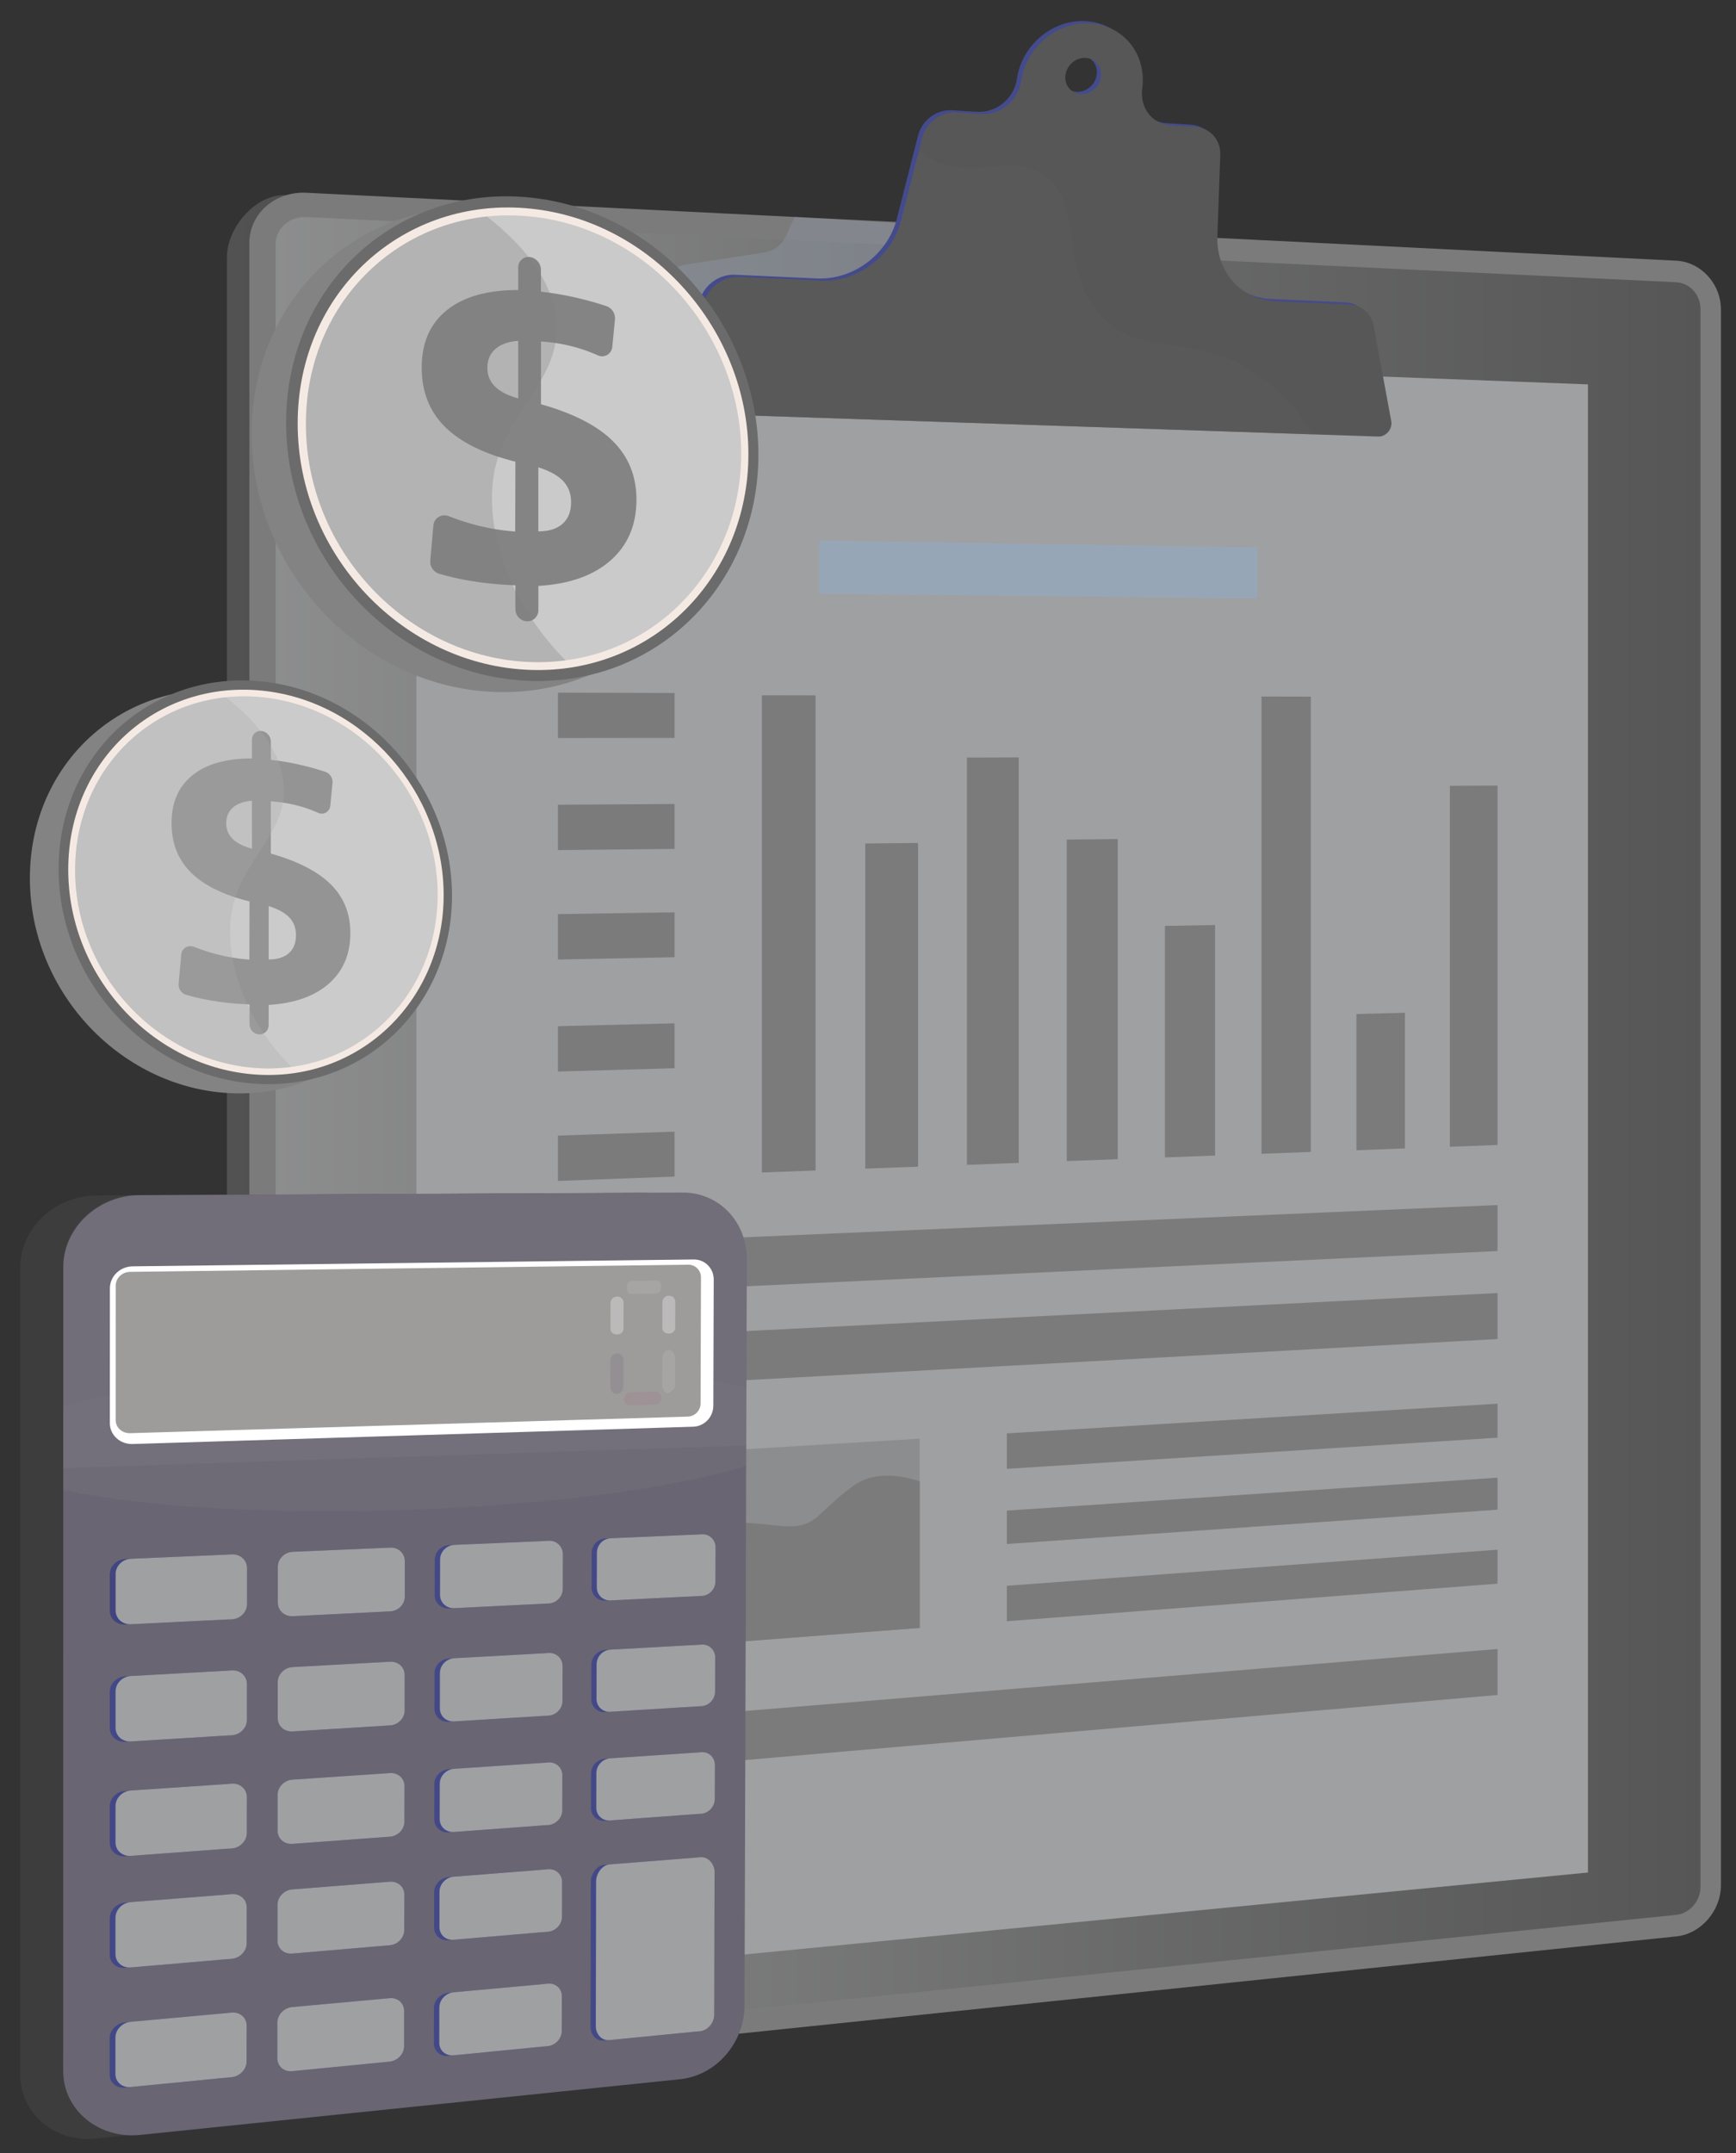 <svg width="75" height="93" viewBox="0 0 75 93" fill="none" xmlns="http://www.w3.org/2000/svg">
<rect x="0" y="0" width="75" height="93" fill="#333333" stroke="none"/>
<path d="M71.447 11.87L12.387 8.426C11.026 8.359 9.802 9.855 9.802 11.111V87.763C9.802 89.505 11.567 89.856 12.928 89.717L71.447 83.692C72.516 83.582 73.378 82.596 73.378 81.489V13.968C73.378 12.862 72.516 11.922 71.447 11.87Z" fill="url(#paint0_linear_139_212)"/>
<path d="M72.418 11.261L13.241 8.326C11.881 8.258 10.773 9.23 10.773 10.496V87.747C10.773 89.013 11.881 89.925 13.241 89.784L72.418 83.645C73.487 83.534 74.35 82.54 74.35 81.425V13.376C74.35 12.261 73.487 11.314 72.418 11.261Z" fill="#7B7B7B"/>
<path style="mix-blend-mode:multiply" opacity="0.3" d="M13.241 88.737C12.507 88.812 11.909 88.318 11.909 87.636V10.548C11.909 9.864 12.507 9.339 13.241 9.376L72.418 12.192C72.996 12.219 73.465 12.732 73.465 13.336V81.513C73.465 82.116 72.996 82.655 72.418 82.714L13.241 88.737Z" fill="url(#paint1_linear_139_212)"/>
<path d="M68.604 80.885L17.989 85.801V14.682L68.604 16.603V80.885Z" fill="#9FA0A2"/>
<g style="mix-blend-mode:multiply" opacity="0.3">
<path d="M48.36 16.952L28.132 17.207L28.584 12.609C28.618 12.011 29.047 11.521 29.611 11.433L33.036 10.903C33.237 10.87 33.427 10.787 33.589 10.662C33.751 10.537 33.879 10.374 33.963 10.186L34.334 9.372L43.295 9.93L48.36 16.952Z" fill="#97A6B7"/>
</g>
<path d="M59.162 13.969C59.065 13.448 58.652 13.083 58.131 13.06L54.9 12.914C53.433 12.849 52.357 11.646 52.412 10.125L52.535 6.6C52.558 5.948 52.096 5.425 51.461 5.387L50.399 5.322C49.589 5.273 49.05 4.553 49.164 3.721C49.362 2.267 48.374 1.013 46.941 0.914C45.498 0.817 44.15 1.927 43.936 3.399C43.905 3.622 43.828 3.836 43.712 4.027C43.378 4.567 42.794 4.864 42.221 4.829L41.126 4.764C40.462 4.724 39.831 5.194 39.663 5.855L38.751 9.433C38.357 10.981 36.871 12.1 35.294 12.028L31.748 11.868C31.166 11.842 30.597 12.183 30.33 12.718L28.194 16.991C28.018 17.341 28.234 17.719 28.614 17.732L59.362 18.761C59.699 18.773 59.984 18.435 59.922 18.098L59.162 13.969ZM46.505 3.966C46.082 3.94 45.788 3.569 45.849 3.137C45.911 2.706 46.305 2.379 46.728 2.407C47.151 2.435 47.443 2.805 47.382 3.235C47.32 3.665 46.929 3.994 46.505 3.966Z" fill="url(#paint2_linear_139_212)"/>
<path d="M59.344 14.064C59.247 13.543 58.835 13.179 58.313 13.155L55.082 13.009C53.615 12.944 52.54 11.742 52.594 10.22L52.719 6.694C52.742 6.043 52.28 5.52 51.645 5.481L50.583 5.416C49.773 5.367 49.234 4.648 49.347 3.816C49.546 2.362 48.558 1.107 47.125 1.009C45.682 0.91 44.334 2.021 44.12 3.494C44.088 3.717 44.011 3.93 43.894 4.122C43.56 4.661 42.976 4.958 42.403 4.924L41.308 4.859C40.644 4.819 40.013 5.288 39.845 5.949L38.934 9.528C38.54 11.076 37.055 12.194 35.477 12.123L31.931 11.963C31.349 11.936 30.78 12.278 30.513 12.812L28.375 17.087C28.2 17.437 28.416 17.815 28.797 17.828L59.546 18.857C59.882 18.868 60.168 18.532 60.106 18.194L59.344 14.064ZM46.688 4.062C46.264 4.035 45.97 3.664 46.032 3.233C46.094 2.802 46.487 2.475 46.91 2.502C47.334 2.53 47.625 2.901 47.564 3.331C47.502 3.761 47.111 4.088 46.688 4.062Z" fill="#575757"/>
<g style="mix-blend-mode:soft-light" opacity="0.5">
<path d="M54.082 16.028C51.339 14.321 49.235 15.531 47.525 13.607C45.695 11.546 46.929 8.833 45.037 7.553C43.825 6.734 42.743 7.456 41.334 7.235C40.816 7.153 40.267 6.947 39.694 6.544L38.934 9.529C38.54 11.076 37.055 12.195 35.477 12.124L31.931 11.963C31.349 11.937 30.78 12.278 30.513 12.813L28.375 17.087C28.2 17.437 28.416 17.815 28.797 17.828L56.741 18.763C56.037 17.636 55.163 16.7 54.082 16.028Z" fill="#5C5C5C"/>
</g>
<path d="M54.324 25.851L35.386 25.641V23.351L54.324 23.645V25.851Z" fill="#97A6B7"/>
<path d="M35.236 50.56L32.916 50.647V30.033L35.236 30.038V50.56Z" fill="#7B7B7B"/>
<path d="M39.663 50.395L37.383 50.48V36.435L39.663 36.413V50.395Z" fill="#7B7B7B"/>
<path d="M44.013 50.232L41.772 50.316V32.723L44.013 32.717V50.232Z" fill="#7B7B7B"/>
<path d="M48.29 50.072L46.087 50.154V36.266L48.29 36.244V50.072Z" fill="#7B7B7B"/>
<path d="M52.495 49.914L50.329 49.995V39.995L52.495 39.957V49.914Z" fill="#7B7B7B"/>
<path d="M56.631 49.759L54.5 49.839V30.087L56.631 30.092V49.759Z" fill="#7B7B7B"/>
<path d="M60.697 49.607L58.602 49.686V43.801L60.697 43.748V49.607Z" fill="#7B7B7B"/>
<path d="M64.698 49.458L62.637 49.535V33.944L64.698 33.934V49.458Z" fill="#7B7B7B"/>
<path d="M64.698 57.841L24.208 60.056V57.903L64.698 55.854V57.841Z" fill="#7B7B7B"/>
<path d="M64.698 54.04L24.208 55.938V53.785L64.698 52.053V54.04Z" fill="#7B7B7B"/>
<path d="M64.698 73.216L24.208 76.717V74.564L64.698 71.23V73.216Z" fill="#7B7B7B"/>
<path opacity="0.5" d="M39.735 62.144V70.318L23.705 71.545V63.113L39.735 62.144Z" fill="#7B7B7B"/>
<path d="M23.705 68.036V71.546L39.735 70.319V63.985C38.819 63.692 37.717 63.567 36.876 64.175C35.113 65.449 35.338 66.106 33.5 65.893C32.06 65.727 30.459 65.591 29.223 66.644C28.458 67.296 28.064 67.969 26.962 67.947C25.922 67.928 24.711 67.275 23.705 68.036Z" fill="#7B7B7B"/>
<path d="M64.698 62.102L43.497 63.448V61.916L64.698 60.634V62.102Z" fill="#7B7B7B"/>
<path d="M64.698 65.212L43.497 66.694V65.252L64.698 63.83V65.212Z" fill="#7B7B7B"/>
<path d="M64.698 68.408L43.497 70.03V68.498L64.698 66.94V68.408Z" fill="#7B7B7B"/>
<path d="M29.141 31.875L24.105 31.88V29.92L29.141 29.934V31.875Z" fill="#7B7B7B"/>
<path d="M29.141 36.669L24.105 36.72V34.761L29.141 34.729V36.669Z" fill="#7B7B7B"/>
<path d="M29.141 41.349L24.105 41.446V39.486L29.141 39.408V41.349Z" fill="#7B7B7B"/>
<path d="M29.141 46.143L24.105 46.286V44.327L29.141 44.203V46.143Z" fill="#7B7B7B"/>
<path d="M29.141 50.823L24.105 51.011V49.053L29.141 48.883V50.823Z" fill="#7B7B7B"/>
<path d="M30.599 54.403L30.504 86.761C30.499 88.347 29.226 89.79 27.631 89.955L4.161 92.376C2.353 92.563 0.874 91.303 0.874 89.597V54.768C0.874 53.152 2.186 51.818 3.852 51.657C3.958 51.646 4.066 51.642 4.175 51.642L27.733 51.529C28.109 51.525 28.482 51.596 28.831 51.739C29.18 51.882 29.497 52.093 29.764 52.36C30.03 52.628 30.241 52.946 30.385 53.297C30.528 53.648 30.601 54.024 30.599 54.403Z" fill="url(#paint3_linear_139_212)"/>
<path d="M32.263 54.379L32.166 86.637C32.161 88.219 30.962 89.65 29.377 89.814L6.067 92.219C4.272 92.404 2.729 91.156 2.729 89.454L2.734 54.741C2.734 53.13 4.074 51.801 5.728 51.64C5.834 51.63 5.978 51.626 6.086 51.625L29.483 51.513C31.072 51.505 32.267 52.787 32.263 54.379Z" fill="url(#paint4_linear_139_212)"/>
<g style="mix-blend-mode:multiply" opacity="0.3">
<path style="mix-blend-mode:multiply" opacity="0.3" d="M32.263 54.334L32.238 62.441L2.731 63.418V54.692C2.731 53.119 4.01 51.839 5.607 51.629C5.75 51.609 5.933 51.626 6.082 51.625L29.479 51.512C31.072 51.505 32.268 52.741 32.263 54.334Z" fill="url(#paint5_linear_139_212)"/>
<path style="mix-blend-mode:multiply" opacity="0.3" d="M32.246 59.949L32.235 63.318C29.373 64.23 24.104 64.968 18.059 65.203C15.389 65.307 12.808 65.303 10.475 65.206C7.368 65.076 4.745 64.781 2.731 64.362V60.736C3.489 60.548 4.185 60.374 5.013 60.209C6.809 59.851 8.972 59.55 11.336 59.33C13.447 59.131 15.739 58.997 18.103 58.942C21.145 58.871 23.97 58.942 26.397 59.12C26.586 59.134 26.774 59.149 26.958 59.164C27.54 59.211 28.096 59.266 28.626 59.326C28.814 59.348 28.998 59.37 29.179 59.392C29.595 59.444 29.952 59.502 30.33 59.562C31.056 59.678 31.699 59.807 32.246 59.949Z" fill="url(#paint6_linear_139_212)"/>
</g>
<path d="M30.818 60.728C30.815 60.963 30.723 61.187 30.56 61.354C30.398 61.522 30.178 61.62 29.946 61.628L5.73 62.375C5.187 62.391 4.746 61.988 4.746 61.474L4.748 55.644C4.748 55.129 5.19 54.706 5.734 54.7L29.969 54.403C30.082 54.401 30.195 54.422 30.3 54.464C30.405 54.507 30.501 54.57 30.582 54.651C30.663 54.731 30.726 54.827 30.77 54.933C30.813 55.038 30.835 55.152 30.835 55.266L30.818 60.728Z" fill="white"/>
<path d="M30.267 60.622C30.266 60.77 30.208 60.912 30.105 61.018C30.002 61.124 29.863 61.186 29.716 61.191L5.618 61.907C5.276 61.917 4.997 61.663 4.997 61.338L4.999 55.535C4.999 55.21 5.278 54.943 5.621 54.939L29.735 54.63C29.806 54.628 29.878 54.641 29.945 54.668C30.011 54.695 30.072 54.735 30.123 54.786C30.174 54.837 30.215 54.897 30.243 54.964C30.27 55.031 30.284 55.103 30.284 55.175L30.267 60.622Z" fill="url(#paint7_linear_139_212)"/>
<path opacity="0.3" d="M26.937 57.39C26.937 57.541 26.813 57.64 26.661 57.643H26.648C26.497 57.645 26.374 57.552 26.374 57.401L26.377 56.276C26.378 56.204 26.408 56.135 26.46 56.085C26.512 56.035 26.581 56.007 26.653 56.008H26.666C26.701 56.006 26.736 56.011 26.769 56.023C26.802 56.035 26.833 56.054 26.858 56.079C26.884 56.103 26.905 56.133 26.919 56.165C26.933 56.198 26.94 56.233 26.94 56.269L26.937 57.39Z" fill="url(#paint8_linear_139_212)"/>
<path opacity="0.3" d="M29.17 57.35C29.17 57.5 29.047 57.604 28.897 57.606H28.885C28.735 57.608 28.613 57.511 28.614 57.361L28.617 56.24C28.618 56.167 28.647 56.099 28.698 56.048C28.749 55.997 28.818 55.969 28.889 55.969H28.902C28.937 55.968 28.972 55.973 29.005 55.985C29.038 55.998 29.067 56.017 29.093 56.041C29.118 56.065 29.138 56.095 29.152 56.127C29.166 56.16 29.173 56.195 29.173 56.23L29.17 57.35Z" fill="url(#paint9_linear_139_212)"/>
<g opacity="0.3">
<path opacity="0.3" d="M26.93 59.905C26.93 60.057 26.807 60.209 26.655 60.211H26.642C26.491 60.214 26.368 60.071 26.368 59.918L26.371 58.761C26.371 58.61 26.495 58.46 26.646 58.458H26.66C26.811 58.456 26.933 58.597 26.933 58.749L26.93 59.905Z" fill="url(#paint10_linear_139_212)"/>
<path opacity="0.3" d="M29.163 59.86C29.163 60.01 29.041 60.058 28.891 60.178H28.878C28.728 60.18 28.607 60.025 28.607 59.874L28.61 58.666C28.61 58.516 28.733 58.308 28.883 58.308H28.895C29.045 58.305 29.167 58.503 29.166 58.654L29.163 59.86Z" fill="url(#paint11_linear_139_212)"/>
</g>
<g opacity="0.3">
<path opacity="0.3" d="M28.569 55.596C28.569 55.746 28.472 55.871 28.321 55.874L27.272 55.892C27.121 55.894 27.081 55.773 27.081 55.622V55.61C27.081 55.459 27.134 55.334 27.286 55.332L28.357 55.315C28.508 55.313 28.569 55.433 28.569 55.583V55.596Z" fill="url(#paint12_linear_139_212)"/>
<path opacity="0.3" d="M28.569 60.392C28.569 60.542 28.465 60.669 28.314 60.673L27.212 60.706C27.061 60.71 26.966 60.59 26.966 60.439V60.427C26.966 60.276 27.071 60.151 27.223 60.147L28.325 60.114C28.476 60.11 28.569 60.228 28.569 60.379V60.392Z" fill="url(#paint13_linear_139_212)"/>
</g>
<g style="mix-blend-mode:multiply">
<path style="mix-blend-mode:multiply" d="M10.426 69.304C10.426 69.646 10.135 69.937 9.777 69.956L5.407 70.173C5.041 70.191 4.744 69.926 4.744 69.579V67.999C4.744 67.652 5.041 67.359 5.408 67.343L9.779 67.156C10.137 67.141 10.425 67.405 10.425 67.747L10.426 69.304Z" fill="url(#paint14_linear_139_212)"/>
<path style="mix-blend-mode:multiply" d="M17.489 68.964C17.489 69.3 17.208 69.586 16.862 69.603L12.643 69.813C12.289 69.83 12.002 69.569 12.003 69.228V67.675C12.003 67.335 12.291 67.047 12.645 67.031L16.865 66.851C17.21 66.836 17.49 67.096 17.489 67.432L17.489 68.964Z" fill="url(#paint15_linear_139_212)"/>
<path style="mix-blend-mode:multiply" d="M24.084 68.647C24.084 68.976 23.812 69.257 23.478 69.274L19.397 69.477C19.055 69.494 18.778 69.237 18.779 68.902L18.782 67.375C18.782 67.04 19.06 66.756 19.402 66.742L23.484 66.567C23.561 66.562 23.639 66.573 23.712 66.6C23.785 66.626 23.852 66.668 23.909 66.721C23.965 66.775 24.01 66.84 24.041 66.912C24.072 66.984 24.088 67.061 24.088 67.139L24.084 68.647Z" fill="url(#paint16_linear_139_212)"/>
<path style="mix-blend-mode:multiply" d="M30.686 68.329C30.683 68.487 30.622 68.639 30.513 68.753C30.404 68.868 30.256 68.936 30.099 68.945L26.155 69.141C26.078 69.146 26.001 69.135 25.929 69.109C25.856 69.083 25.79 69.042 25.734 68.989C25.678 68.936 25.633 68.872 25.603 68.8C25.573 68.729 25.557 68.652 25.558 68.575L25.561 67.073C25.564 66.912 25.628 66.758 25.739 66.643C25.851 66.528 26.002 66.459 26.161 66.452L30.107 66.283C30.182 66.279 30.258 66.291 30.328 66.317C30.399 66.344 30.464 66.385 30.518 66.438C30.573 66.49 30.616 66.554 30.645 66.624C30.674 66.694 30.689 66.77 30.688 66.846L30.686 68.329Z" fill="url(#paint17_linear_139_212)"/>
<path style="mix-blend-mode:multiply" d="M10.421 74.309C10.421 74.65 10.13 74.945 9.775 74.967L5.407 75.238C5.041 75.26 4.744 74.998 4.744 74.651V73.072C4.744 72.726 5.041 72.429 5.407 72.409L9.776 72.168C10.134 72.148 10.423 72.409 10.423 72.75L10.421 74.309Z" fill="url(#paint18_linear_139_212)"/>
<path style="mix-blend-mode:multiply" d="M17.48 73.884C17.48 74.219 17.2 74.508 16.855 74.53L12.637 74.79C12.284 74.812 11.997 74.554 11.998 74.215V72.663C11.998 72.323 12.285 72.032 12.639 72.011L16.857 71.779C17.203 71.76 17.482 72.016 17.482 72.352L17.48 73.884Z" fill="url(#paint19_linear_139_212)"/>
<path style="mix-blend-mode:multiply" d="M24.073 73.486C24.073 73.815 23.801 74.099 23.467 74.12L19.388 74.373C19.046 74.394 18.769 74.14 18.77 73.806L18.772 72.28C18.772 71.946 19.051 71.659 19.393 71.641L23.473 71.416C23.807 71.397 24.077 71.65 24.076 71.98L24.073 73.486Z" fill="url(#paint20_linear_139_212)"/>
<path style="mix-blend-mode:multiply" d="M30.672 73.087C30.669 73.246 30.608 73.398 30.499 73.513C30.39 73.629 30.243 73.699 30.086 73.71L26.144 73.955C26.067 73.961 25.99 73.952 25.918 73.927C25.845 73.902 25.779 73.862 25.723 73.809C25.666 73.756 25.622 73.693 25.591 73.622C25.561 73.55 25.546 73.474 25.547 73.397L25.55 71.897C25.554 71.735 25.617 71.581 25.728 71.464C25.84 71.348 25.99 71.278 26.15 71.269L30.092 71.051C30.167 71.046 30.242 71.057 30.313 71.082C30.384 71.108 30.448 71.148 30.503 71.2C30.558 71.252 30.601 71.315 30.631 71.385C30.66 71.454 30.675 71.529 30.674 71.605L30.672 73.087Z" fill="url(#paint21_linear_139_212)"/>
<path style="mix-blend-mode:multiply" d="M10.416 79.195C10.416 79.536 10.125 79.833 9.769 79.86L5.403 80.182C5.038 80.209 4.741 79.951 4.741 79.606V78.028C4.741 77.682 5.038 77.382 5.404 77.358L9.771 77.064C10.129 77.04 10.417 77.297 10.417 77.638L10.416 79.195Z" fill="url(#paint22_linear_139_212)"/>
<path style="mix-blend-mode:multiply" d="M17.473 78.685C17.473 79.019 17.193 79.312 16.847 79.336L12.632 79.647C12.279 79.673 11.992 79.419 11.992 79.08L11.994 77.53C11.994 77.19 12.282 76.896 12.635 76.872L16.851 76.589C17.197 76.566 17.476 76.819 17.475 77.154L17.473 78.685Z" fill="url(#paint23_linear_139_212)"/>
<path style="mix-blend-mode:multiply" d="M24.062 78.208C24.062 78.537 23.791 78.824 23.456 78.849L19.38 79.15C19.038 79.175 18.761 78.925 18.762 78.592L18.764 77.067C18.764 76.733 19.043 76.444 19.384 76.421L23.462 76.147C23.796 76.125 24.066 76.375 24.066 76.703L24.062 78.208Z" fill="url(#paint24_linear_139_212)"/>
<path style="mix-blend-mode:multiply" d="M30.659 77.729C30.656 77.888 30.594 78.041 30.486 78.157C30.377 78.274 30.23 78.346 30.073 78.359L26.13 78.65C25.8 78.675 25.533 78.428 25.534 78.1L25.538 76.602C25.538 76.274 25.807 75.99 26.137 75.968L30.079 75.703C30.154 75.697 30.229 75.706 30.3 75.731C30.371 75.756 30.436 75.795 30.491 75.847C30.545 75.898 30.589 75.961 30.618 76.031C30.648 76.1 30.662 76.175 30.661 76.251L30.659 77.729Z" fill="url(#paint25_linear_139_212)"/>
<path style="mix-blend-mode:multiply" d="M10.412 83.959C10.412 84.3 10.121 84.601 9.766 84.631L5.404 85.004C5.038 85.037 4.741 84.781 4.741 84.436V82.86C4.741 82.515 5.038 82.212 5.404 82.183L9.769 81.839C10.127 81.811 10.416 82.064 10.416 82.405L10.412 83.959Z" fill="url(#paint26_linear_139_212)"/>
<path style="mix-blend-mode:multiply" d="M17.465 83.367C17.465 83.701 17.185 83.997 16.84 84.026L12.626 84.386C12.274 84.417 11.987 84.166 11.988 83.827L11.989 82.278C11.989 81.939 12.277 81.642 12.63 81.614L16.846 81.282C17.191 81.255 17.47 81.504 17.47 81.839L17.465 83.367Z" fill="url(#paint27_linear_139_212)"/>
<path style="mix-blend-mode:multiply" d="M24.052 82.813C24.052 83.142 23.78 83.432 23.446 83.461L19.371 83.809C19.029 83.838 18.753 83.592 18.753 83.258L18.756 81.735C18.756 81.402 19.034 81.109 19.376 81.082L23.452 80.762C23.786 80.735 24.056 80.981 24.055 81.31L24.052 82.813Z" fill="url(#paint28_linear_139_212)"/>
<path style="mix-blend-mode:multiply" d="M10.408 89.067C10.408 89.407 10.117 89.711 9.762 89.746L5.399 90.174C5.033 90.21 4.737 89.96 4.737 89.615V88.04C4.737 87.695 5.034 87.389 5.4 87.356L9.762 86.958C10.12 86.926 10.409 87.175 10.409 87.515L10.408 89.067Z" fill="url(#paint29_linear_139_212)"/>
<path style="mix-blend-mode:multiply" d="M17.458 88.386C17.458 88.721 17.177 89.019 16.832 89.053L12.621 89.466C12.268 89.501 11.982 89.254 11.982 88.915V87.368C11.982 87.029 12.269 86.728 12.623 86.696L16.835 86.312C17.18 86.279 17.459 86.526 17.458 86.86L17.458 88.386Z" fill="url(#paint30_linear_139_212)"/>
<path style="mix-blend-mode:multiply" d="M24.041 87.751C24.041 88.08 23.769 88.373 23.436 88.405L19.362 88.805C19.021 88.838 18.744 88.596 18.745 88.262L18.747 86.741C18.747 86.407 19.026 86.112 19.367 86.081L23.442 85.709C23.775 85.678 24.045 85.92 24.044 86.249L24.041 87.751Z" fill="url(#paint31_linear_139_212)"/>
<path style="mix-blend-mode:multiply" d="M30.047 80.243L26.105 80.552C25.775 80.579 25.527 80.954 25.526 81.282L25.524 82.126V82.83L25.516 86.01L25.514 86.945V87.556C25.514 87.884 25.76 88.178 26.09 88.145L30.026 87.76C30.349 87.728 30.631 87.387 30.632 87.064V86.46L30.635 85.537L30.644 82.399L30.645 81.704L30.648 80.871C30.65 80.546 30.37 80.217 30.047 80.243Z" fill="url(#paint32_linear_139_212)"/>
</g>
<path d="M10.669 69.294C10.669 69.635 10.378 69.926 10.023 69.944L5.658 70.161C5.292 70.179 4.995 69.913 4.995 69.567V67.987C4.995 67.641 5.292 67.348 5.658 67.332L10.024 67.144C10.382 67.129 10.67 67.394 10.67 67.735L10.669 69.294Z" fill="url(#paint33_linear_139_212)"/>
<path d="M17.489 68.964C17.489 69.3 17.208 69.586 16.862 69.603L12.643 69.813C12.29 69.83 12.002 69.569 12.003 69.228V67.675C12.003 67.335 12.291 67.047 12.645 67.031L16.865 66.851C17.21 66.836 17.49 67.096 17.489 67.432L17.489 68.964Z" fill="url(#paint34_linear_139_212)"/>
<path d="M24.31 68.635C24.31 68.965 24.038 69.246 23.705 69.263L19.629 69.465C19.287 69.482 19.011 69.225 19.011 68.891L19.014 67.364C19.014 67.03 19.292 66.746 19.634 66.732L23.71 66.558C23.788 66.553 23.866 66.564 23.939 66.59C24.012 66.617 24.078 66.658 24.135 66.712C24.192 66.765 24.236 66.83 24.267 66.902C24.298 66.974 24.314 67.051 24.314 67.129L24.31 68.635Z" fill="url(#paint35_linear_139_212)"/>
<path d="M30.906 68.317C30.904 68.475 30.843 68.628 30.734 68.742C30.625 68.857 30.478 68.926 30.32 68.936L26.381 69.131C26.304 69.136 26.227 69.126 26.155 69.099C26.082 69.073 26.016 69.032 25.96 68.98C25.904 68.927 25.86 68.862 25.829 68.791C25.799 68.72 25.784 68.643 25.784 68.566L25.788 67.065C25.791 66.904 25.854 66.751 25.965 66.635C26.077 66.52 26.228 66.452 26.387 66.445L30.329 66.275C30.405 66.272 30.48 66.283 30.551 66.31C30.622 66.336 30.687 66.377 30.741 66.43C30.796 66.483 30.839 66.546 30.868 66.616C30.897 66.686 30.912 66.762 30.911 66.838L30.906 68.317Z" fill="url(#paint36_linear_139_212)"/>
<path d="M10.664 74.296C10.664 74.637 10.374 74.931 10.018 74.953L5.656 75.223C5.29 75.246 4.993 74.984 4.993 74.637V73.059C4.993 72.713 5.291 72.416 5.657 72.396L10.019 72.156C10.376 72.136 10.665 72.397 10.665 72.738L10.664 74.296Z" fill="url(#paint37_linear_139_212)"/>
<path d="M17.481 73.884C17.481 74.219 17.2 74.508 16.855 74.53L12.637 74.79C12.284 74.812 11.997 74.554 11.998 74.215V72.663C11.998 72.323 12.285 72.032 12.639 72.011L16.857 71.779C17.203 71.76 17.482 72.016 17.482 72.352L17.481 73.884Z" fill="url(#paint38_linear_139_212)"/>
<path d="M24.3 73.472C24.3 73.802 24.029 74.085 23.695 74.106L19.621 74.358C19.279 74.38 19.003 74.126 19.003 73.792L19.006 72.267C19.006 71.933 19.284 71.648 19.626 71.628L23.701 71.403C24.035 71.385 24.304 71.637 24.304 71.967L24.3 73.472Z" fill="url(#paint39_linear_139_212)"/>
<path d="M30.892 73.074C30.889 73.233 30.828 73.385 30.719 73.5C30.611 73.615 30.463 73.685 30.306 73.697L26.368 73.941C26.292 73.947 26.215 73.938 26.142 73.913C26.07 73.887 26.003 73.847 25.947 73.795C25.891 73.742 25.847 73.679 25.816 73.608C25.786 73.537 25.771 73.46 25.772 73.383L25.775 71.885C25.779 71.723 25.842 71.569 25.953 71.453C26.064 71.337 26.215 71.267 26.375 71.257L30.314 71.04C30.389 71.035 30.464 71.045 30.535 71.071C30.606 71.096 30.67 71.136 30.725 71.189C30.78 71.24 30.823 71.303 30.852 71.373C30.882 71.443 30.896 71.518 30.896 71.594L30.892 73.074Z" fill="url(#paint40_linear_139_212)"/>
<path d="M10.66 79.178C10.66 79.518 10.369 79.816 10.014 79.842L5.653 80.165C5.288 80.191 4.991 79.933 4.991 79.588V78.011C4.991 77.666 5.288 77.366 5.654 77.342L10.016 77.048C10.371 77.024 10.662 77.281 10.662 77.622L10.66 79.178Z" fill="url(#paint41_linear_139_212)"/>
<path d="M17.473 78.685C17.473 79.019 17.193 79.312 16.847 79.336L12.632 79.647C12.279 79.673 11.992 79.419 11.992 79.08L11.994 77.53C11.994 77.19 12.282 76.896 12.635 76.872L16.852 76.589C17.197 76.566 17.476 76.819 17.475 77.154L17.473 78.685Z" fill="url(#paint42_linear_139_212)"/>
<path d="M24.29 78.192C24.29 78.521 24.018 78.808 23.685 78.832L19.613 79.133C19.272 79.159 18.995 78.908 18.996 78.575L18.999 77.051C18.999 76.717 19.277 76.428 19.618 76.405L23.692 76.132C24.025 76.11 24.295 76.358 24.294 76.688L24.29 78.192Z" fill="url(#paint43_linear_139_212)"/>
<path d="M30.879 77.715C30.875 77.874 30.814 78.026 30.706 78.142C30.598 78.259 30.451 78.33 30.293 78.344L26.356 78.635C26.027 78.659 25.76 78.413 25.761 78.085L25.764 76.587C25.768 76.425 25.831 76.27 25.942 76.153C26.053 76.036 26.203 75.964 26.363 75.952L30.301 75.689C30.376 75.682 30.451 75.692 30.522 75.716C30.592 75.741 30.657 75.78 30.712 75.832C30.767 75.883 30.81 75.946 30.84 76.016C30.869 76.085 30.884 76.16 30.883 76.236L30.879 77.715Z" fill="url(#paint44_linear_139_212)"/>
<path d="M10.655 83.939C10.655 84.279 10.364 84.58 10.009 84.611L5.65 84.984C5.285 85.016 4.989 84.76 4.989 84.415V82.84C4.989 82.495 5.286 82.192 5.651 82.163L10.011 81.82C10.366 81.792 10.657 82.045 10.657 82.385L10.655 83.939Z" fill="url(#paint45_linear_139_212)"/>
<path d="M17.465 83.367C17.465 83.701 17.185 83.997 16.84 84.026L12.627 84.386C12.274 84.417 11.987 84.166 11.988 83.827L11.989 82.278C11.989 81.939 12.277 81.642 12.63 81.614L16.846 81.282C17.191 81.255 17.47 81.504 17.47 81.839L17.465 83.367Z" fill="url(#paint46_linear_139_212)"/>
<path d="M24.278 82.794C24.278 83.123 24.007 83.413 23.673 83.441L19.602 83.789C19.26 83.819 18.984 83.572 18.985 83.239L18.987 81.716C18.987 81.383 19.265 81.091 19.607 81.065L23.678 80.745C24.012 80.718 24.281 80.964 24.28 81.293L24.278 82.794Z" fill="url(#paint47_linear_139_212)"/>
<path d="M10.651 89.044C10.651 89.384 10.36 89.688 10.005 89.723L5.648 90.15C5.283 90.186 4.987 89.936 4.987 89.591V88.017C4.987 87.672 5.284 87.365 5.649 87.333L10.007 86.936C10.362 86.903 10.653 87.152 10.653 87.492L10.651 89.044Z" fill="url(#paint48_linear_139_212)"/>
<path d="M17.458 88.386C17.458 88.721 17.177 89.019 16.832 89.053L12.621 89.466C12.268 89.501 11.982 89.254 11.982 88.915V87.368C11.982 87.029 12.269 86.728 12.623 86.696L16.835 86.312C17.18 86.279 17.459 86.526 17.458 86.86L17.458 88.386Z" fill="url(#paint49_linear_139_212)"/>
<path d="M24.268 87.728C24.268 88.056 23.997 88.349 23.663 88.382L19.595 88.781C19.254 88.814 18.978 88.572 18.978 88.238L18.981 86.718C18.981 86.385 19.259 86.09 19.6 86.058L23.671 85.687C24.004 85.656 24.274 85.898 24.273 86.227L24.268 87.728Z" fill="url(#paint50_linear_139_212)"/>
<path d="M30.276 80.224L26.34 80.534C26.01 80.56 25.754 80.936 25.753 81.264L25.751 82.107V82.811L25.743 85.989L25.741 86.924V87.534C25.741 87.862 25.994 88.155 26.322 88.123L30.256 87.737C30.579 87.704 30.852 87.365 30.853 87.042L30.855 86.439L30.857 85.516L30.866 82.379L30.869 81.685L30.871 80.853C30.87 80.53 30.598 80.199 30.276 80.224Z" fill="url(#paint51_linear_139_212)"/>
<path d="M18.286 39.088C18.286 43.722 14.69 47.368 10.095 47.226C5.313 47.078 1.291 42.915 1.291 37.933C1.291 32.952 5.313 29.335 10.095 29.837C14.69 30.32 18.286 34.454 18.286 39.088Z" fill="url(#paint52_linear_139_212)"/>
<path d="M19.528 38.688C19.528 43.323 15.932 46.968 11.337 46.826C6.555 46.678 2.533 42.515 2.533 37.533C2.533 32.552 6.555 28.936 11.337 29.438C15.932 29.919 19.528 34.055 19.528 38.688Z" fill="url(#paint53_linear_139_212)"/>
<path d="M19.167 38.664C19.167 43.093 15.727 46.573 11.337 46.43C6.777 46.281 2.948 42.308 2.948 37.562C2.948 32.815 6.777 29.363 11.337 29.834C15.727 30.287 19.167 34.234 19.167 38.664Z" fill="url(#paint54_linear_139_212)"/>
<path d="M18.909 38.647C18.909 42.931 15.58 46.291 11.337 46.148C6.935 45.999 3.244 42.162 3.244 37.582C3.244 33.003 6.935 29.668 11.337 30.117C15.58 30.549 18.909 34.362 18.909 38.647Z" fill="url(#paint55_linear_139_212)"/>
<path d="M11.294 31.574C11.405 31.587 11.508 31.641 11.583 31.725C11.659 31.81 11.701 31.919 11.702 32.032V32.821C12.159 32.872 12.612 32.951 13.059 33.058C13.393 33.136 13.725 33.231 14.054 33.34C14.151 33.373 14.234 33.437 14.291 33.523C14.348 33.608 14.374 33.711 14.366 33.813L14.269 34.802C14.265 34.862 14.246 34.921 14.214 34.972C14.182 35.023 14.139 35.066 14.087 35.096C14.035 35.126 13.977 35.144 13.917 35.146C13.857 35.148 13.798 35.136 13.744 35.11C13.527 35.013 13.304 34.929 13.077 34.859C12.666 34.736 12.244 34.656 11.816 34.622L11.701 34.613V36.872C12.879 37.204 13.744 37.651 14.303 38.213C14.862 38.774 15.136 39.469 15.136 40.306C15.136 41.211 14.829 41.936 14.215 42.482C13.596 43.031 12.727 43.34 11.607 43.407V44.278C11.608 44.332 11.598 44.385 11.578 44.435C11.557 44.485 11.527 44.53 11.489 44.568C11.45 44.605 11.405 44.635 11.355 44.654C11.305 44.673 11.252 44.682 11.198 44.68H11.191C11.08 44.674 10.976 44.625 10.9 44.544C10.824 44.463 10.781 44.355 10.781 44.244V43.385L10.599 43.377C10.092 43.355 9.588 43.3 9.088 43.214C8.736 43.152 8.388 43.072 8.044 42.972C7.944 42.944 7.857 42.882 7.798 42.796C7.738 42.711 7.71 42.607 7.717 42.503L7.83 41.233C7.854 40.958 8.128 40.798 8.388 40.901C8.688 41.021 8.994 41.122 9.306 41.205C9.786 41.333 10.278 41.416 10.773 41.452L10.781 38.94C9.65 38.657 8.806 38.24 8.248 37.687C7.69 37.134 7.411 36.422 7.411 35.553C7.411 34.658 7.714 33.968 8.32 33.482C8.923 33 9.779 32.76 10.884 32.761V31.954C10.883 31.901 10.893 31.848 10.914 31.799C10.934 31.75 10.965 31.707 11.003 31.671C11.042 31.635 11.088 31.607 11.138 31.591C11.188 31.574 11.241 31.569 11.294 31.574ZM10.883 34.589C10.534 34.615 10.262 34.712 10.067 34.88C9.871 35.047 9.774 35.273 9.774 35.558C9.77 35.683 9.793 35.807 9.84 35.923C9.886 36.039 9.956 36.144 10.045 36.232C10.225 36.412 10.505 36.555 10.885 36.663L10.883 34.589ZM11.608 39.139V41.444C11.988 41.444 12.28 41.352 12.483 41.17C12.686 40.987 12.787 40.729 12.787 40.394C12.787 40.09 12.693 39.837 12.504 39.636C12.316 39.434 12.017 39.269 11.608 39.139Z" fill="url(#paint56_linear_139_212)"/>
<path style="mix-blend-mode:multiply" opacity="0.3" d="M9.967 39.695C10.222 37.149 12.545 36.071 12.242 33.729C12.055 32.285 10.969 31.069 9.758 30.119C6.086 30.505 3.244 33.572 3.244 37.582C3.244 42.161 6.935 45.998 11.337 46.148C11.755 46.161 12.173 46.141 12.588 46.086C10.84 44.332 9.747 41.883 9.967 39.695Z" fill="url(#paint57_linear_139_212)"/>
<path d="M31.275 20.123C31.275 25.687 26.958 30.064 21.441 29.893C15.699 29.716 10.87 24.718 10.87 18.736C10.87 12.755 15.699 8.412 21.441 9.016C26.96 9.596 31.275 14.559 31.275 20.123Z" fill="url(#paint58_linear_139_212)"/>
<path d="M32.766 19.643C32.766 25.207 28.449 29.584 22.932 29.413C17.19 29.236 12.361 24.238 12.361 18.257C12.361 12.275 17.19 7.932 22.932 8.536C28.449 9.115 32.766 14.079 32.766 19.643Z" fill="url(#paint59_linear_139_212)"/>
<path d="M32.333 19.614C32.333 24.933 28.203 29.11 22.932 28.938C17.457 28.76 12.86 23.991 12.86 18.292C12.86 12.592 17.457 8.448 22.932 9.013C28.203 9.556 32.333 14.295 32.333 19.614Z" fill="url(#paint60_linear_139_212)"/>
<path d="M32.023 19.593C32.023 24.736 28.026 28.771 22.932 28.598C17.647 28.42 13.215 23.813 13.215 18.315C13.215 12.816 17.647 8.812 22.932 9.351C28.026 9.871 32.023 14.449 32.023 19.593Z" fill="url(#paint61_linear_139_212)"/>
<path d="M22.88 11.101C23.014 11.117 23.137 11.182 23.228 11.283C23.318 11.384 23.369 11.515 23.37 11.651V12.598C23.918 12.66 24.462 12.755 24.999 12.883C25.399 12.977 25.798 13.09 26.194 13.222C26.311 13.261 26.411 13.338 26.479 13.441C26.546 13.544 26.578 13.667 26.569 13.79L26.453 14.977C26.448 15.05 26.425 15.119 26.387 15.181C26.349 15.242 26.297 15.293 26.235 15.33C26.173 15.366 26.103 15.387 26.031 15.39C25.959 15.393 25.888 15.378 25.823 15.347C25.562 15.23 25.294 15.129 25.021 15.046C24.529 14.897 24.023 14.802 23.51 14.761L23.372 14.75V17.462C24.785 17.861 25.827 18.397 26.495 19.072C27.164 19.746 27.498 20.584 27.497 21.585C27.497 22.671 27.128 23.542 26.39 24.198C25.647 24.858 24.607 25.229 23.26 25.309V26.354C23.261 26.419 23.249 26.483 23.224 26.543C23.2 26.603 23.163 26.657 23.117 26.702C23.072 26.747 23.017 26.783 22.957 26.806C22.897 26.829 22.833 26.84 22.769 26.837H22.759C22.626 26.83 22.501 26.771 22.41 26.674C22.318 26.576 22.267 26.447 22.267 26.313V25.282L22.048 25.272C21.44 25.245 20.834 25.18 20.235 25.076C19.812 25.003 19.393 24.906 18.981 24.786C18.861 24.752 18.757 24.678 18.685 24.575C18.613 24.473 18.579 24.348 18.588 24.223L18.724 22.697C18.753 22.367 19.082 22.176 19.393 22.298C19.753 22.442 20.122 22.563 20.496 22.663C21.073 22.817 21.663 22.916 22.258 22.96L22.267 19.943C20.91 19.604 19.896 19.103 19.225 18.439C18.555 17.774 18.219 16.921 18.218 15.879C18.218 14.805 18.582 13.976 19.31 13.393C20.034 12.814 21.062 12.526 22.389 12.527V11.558C22.387 11.495 22.399 11.431 22.423 11.372C22.448 11.313 22.485 11.261 22.531 11.217C22.578 11.174 22.633 11.141 22.693 11.121C22.753 11.101 22.817 11.095 22.88 11.101ZM22.388 14.722C21.968 14.752 21.641 14.868 21.407 15.07C21.172 15.272 21.055 15.543 21.055 15.884C21.055 16.207 21.163 16.477 21.38 16.693C21.598 16.91 21.933 17.083 22.388 17.211V14.722ZM23.257 20.185V22.953C23.714 22.953 24.064 22.843 24.307 22.624C24.551 22.405 24.673 22.094 24.673 21.693C24.673 21.327 24.559 21.023 24.333 20.782C24.107 20.541 23.748 20.342 23.257 20.185Z" fill="#848484"/>
<path style="mix-blend-mode:multiply" opacity="0.3" d="M21.287 20.852C21.594 17.795 24.382 16.5 24.018 13.687C23.794 11.954 22.49 10.493 21.036 9.352C16.625 9.818 13.216 13.5 13.216 18.314C13.216 23.812 17.649 28.419 22.934 28.598C23.435 28.615 23.938 28.59 24.435 28.524C22.335 26.42 21.023 23.479 21.287 20.852Z" fill="url(#paint62_linear_139_212)"/>
<defs>
<linearGradient id="paint0_linear_139_212" x1="9.802" y1="49.084" x2="73.378" y2="49.084" gradientUnits="userSpaceOnUse">
<stop stop-color="#525252"/>
<stop offset="1" stop-color="#26264F"/>
</linearGradient>
<linearGradient id="paint1_linear_139_212" x1="11.909" y1="49.058" x2="73.465" y2="49.058" gradientUnits="userSpaceOnUse">
<stop stop-color="#B5B7B9"/>
<stop offset="0.615" stop-color="#3E3F40"/>
<stop offset="1"/>
</linearGradient>
<linearGradient id="paint2_linear_139_212" x1="47320.6" y1="13325.2" x2="78614.4" y2="13325.2" gradientUnits="userSpaceOnUse">
<stop stop-color="#444B8C"/>
<stop offset="1" stop-color="#26264F"/>
</linearGradient>
<linearGradient id="paint3_linear_139_212" x1="31922.5" y1="193029" x2="33193.7" y2="124237" gradientUnits="userSpaceOnUse">
<stop stop-color="#919191"/>
<stop offset="1" stop-color="#3D3D3D"/>
</linearGradient>
<linearGradient id="paint4_linear_139_212" x1="16.537" y1="138.998" x2="17.277" y2="84.358" gradientUnits="userSpaceOnUse">
<stop stop-color="#696572"/>
</linearGradient>
<linearGradient id="paint5_linear_139_212" x1="20710" y1="26348.4" x2="47699.6" y2="26348.4" gradientUnits="userSpaceOnUse">
<stop stop-color="#BBBBBB"/>
</linearGradient>
<linearGradient id="paint6_linear_139_212" x1="20697.9" y1="15023.5" x2="47656.1" y2="15023.5" gradientUnits="userSpaceOnUse">
<stop offset="1" stop-color="#9F9F9F"/>
</linearGradient>
<linearGradient id="paint7_linear_139_212" x1="29668.1" y1="14492" x2="29538.4" y2="24770.6" gradientUnits="userSpaceOnUse">
<stop stop-color="#9E9B9B"/>
<stop offset="1" stop-color="#9571F6"/>
</linearGradient>
<linearGradient id="paint8_linear_139_212" x1="26.727" y1="55.231" x2="26.329" y2="64.236" gradientUnits="userSpaceOnUse">
<stop stop-color="white"/>
<stop offset="0.377" stop-color="white"/>
<stop offset="0.468" stop-color="white"/>
</linearGradient>
<linearGradient id="paint9_linear_139_212" x1="874.442" y1="3557.3" x2="817.09" y2="4003.89" gradientUnits="userSpaceOnUse">
<stop stop-color="white"/>
</linearGradient>
<linearGradient id="paint10_linear_139_212" x1="841.914" y1="3939.62" x2="772.388" y2="4450.37" gradientUnits="userSpaceOnUse">
<stop stop-color="#311944"/>
<stop offset="1" stop-color="#A03976"/>
</linearGradient>
<linearGradient id="paint11_linear_139_212" x1="873.942" y1="4185.49" x2="788.821" y2="4765.32" gradientUnits="userSpaceOnUse">
<stop stop-color="white"/>
</linearGradient>
<linearGradient id="paint12_linear_139_212" x1="1991.45" y1="8820.35" x2="1846.2" y2="8817.92" gradientUnits="userSpaceOnUse">
<stop stop-color="white"/>
</linearGradient>
<linearGradient id="paint13_linear_139_212" x1="2042.87" y1="9742.17" x2="1882.57" y2="9739.62" gradientUnits="userSpaceOnUse">
<stop stop-color="#311944"/>
<stop offset="1" stop-color="#A03976"/>
</linearGradient>
<linearGradient id="paint14_linear_139_212" x1="32.895" y1="54.459" x2="-13.915" y2="80.295" gradientUnits="userSpaceOnUse">
<stop stop-color="#444B8C"/>
<stop offset="1" stop-color="#3E4177"/>
</linearGradient>
<linearGradient id="paint15_linear_139_212" x1="9149.7" y1="6623.03" x2="4275.79" y2="11642.6" gradientUnits="userSpaceOnUse">
<stop stop-color="#444B8C"/>
<stop offset="1" stop-color="#3E4177"/>
</linearGradient>
<linearGradient id="paint16_linear_139_212" x1="9010.36" y1="6770.41" x2="4362.45" y2="11484.9" gradientUnits="userSpaceOnUse">
<stop stop-color="#444B8C"/>
<stop offset="1" stop-color="#3E4177"/>
</linearGradient>
<linearGradient id="paint17_linear_139_212" x1="8911.16" y1="6891.82" x2="4483.8" y2="11310.7" gradientUnits="userSpaceOnUse">
<stop stop-color="#444B8C"/>
<stop offset="1" stop-color="#3E4177"/>
</linearGradient>
<linearGradient id="paint18_linear_139_212" x1="9703.4" y1="6924.7" x2="4461.38" y2="12315.4" gradientUnits="userSpaceOnUse">
<stop stop-color="#444B8C"/>
<stop offset="1" stop-color="#3E4177"/>
</linearGradient>
<linearGradient id="paint19_linear_139_212" x1="9529.17" y1="7079.65" x2="4546.94" y2="12123.4" gradientUnits="userSpaceOnUse">
<stop stop-color="#444B8C"/>
<stop offset="1" stop-color="#3E4177"/>
</linearGradient>
<linearGradient id="paint20_linear_139_212" x1="9361.03" y1="7216.57" x2="4613.87" y2="11952.2" gradientUnits="userSpaceOnUse">
<stop stop-color="#444B8C"/>
<stop offset="1" stop-color="#3E4177"/>
</linearGradient>
<linearGradient id="paint21_linear_139_212" x1="9233.3" y1="7332.15" x2="4712.07" y2="11768.7" gradientUnits="userSpaceOnUse">
<stop stop-color="#444B8C"/>
<stop offset="1" stop-color="#3E4177"/>
</linearGradient>
<linearGradient id="paint22_linear_139_212" x1="10117.1" y1="7383.06" x2="4763.91" y2="12798.5" gradientUnits="userSpaceOnUse">
<stop stop-color="#444B8C"/>
<stop offset="1" stop-color="#3E4177"/>
</linearGradient>
<linearGradient id="paint23_linear_139_212" x1="9913.81" y1="7530.18" x2="4827.98" y2="12597.3" gradientUnits="userSpaceOnUse">
<stop stop-color="#444B8C"/>
<stop offset="1" stop-color="#3E4177"/>
</linearGradient>
<linearGradient id="paint24_linear_139_212" x1="9714.43" y1="7660.22" x2="4869.98" y2="12415.1" gradientUnits="userSpaceOnUse">
<stop stop-color="#444B8C"/>
<stop offset="1" stop-color="#3E4177"/>
</linearGradient>
<linearGradient id="paint25_linear_139_212" x1="9564.64" y1="7763.57" x2="4955.12" y2="12219.3" gradientUnits="userSpaceOnUse">
<stop stop-color="#444B8C"/>
<stop offset="1" stop-color="#3E4177"/>
</linearGradient>
<linearGradient id="paint26_linear_139_212" x1="10534.2" y1="7838.72" x2="5071.47" y2="13277.3" gradientUnits="userSpaceOnUse">
<stop stop-color="#444B8C"/>
<stop offset="1" stop-color="#3E4177"/>
</linearGradient>
<linearGradient id="paint27_linear_139_212" x1="10301.1" y1="7977.63" x2="5113.44" y2="13066.1" gradientUnits="userSpaceOnUse">
<stop stop-color="#444B8C"/>
<stop offset="1" stop-color="#3E4177"/>
</linearGradient>
<linearGradient id="paint28_linear_139_212" x1="10071" y1="8099.07" x2="5132.07" y2="12871.8" gradientUnits="userSpaceOnUse">
<stop stop-color="#444B8C"/>
<stop offset="1" stop-color="#3E4177"/>
</linearGradient>
<linearGradient id="paint29_linear_139_212" x1="10955.2" y1="8343.63" x2="5377.9" y2="13804.9" gradientUnits="userSpaceOnUse">
<stop stop-color="#444B8C"/>
<stop offset="1" stop-color="#3E4177"/>
</linearGradient>
<linearGradient id="paint30_linear_139_212" x1="10683.9" y1="8477.45" x2="5386.91" y2="13582.9" gradientUnits="userSpaceOnUse">
<stop stop-color="#444B8C"/>
<stop offset="1" stop-color="#3E4177"/>
</linearGradient>
<linearGradient id="paint31_linear_139_212" x1="10431.5" y1="8588.37" x2="5391.36" y2="13379" gradientUnits="userSpaceOnUse">
<stop stop-color="#444B8C"/>
<stop offset="1" stop-color="#3E4177"/>
</linearGradient>
<linearGradient id="paint32_linear_139_212" x1="10061.1" y1="21958.4" x2="2156.63" y2="24813.4" gradientUnits="userSpaceOnUse">
<stop stop-color="#444B8C"/>
<stop offset="1" stop-color="#3E4177"/>
</linearGradient>
<linearGradient id="paint33_linear_139_212" x1="4904.02" y1="7478.94" x2="4865.76" y2="9119.66" gradientUnits="userSpaceOnUse">
<stop stop-color="#9FA0A2"/>
<stop offset="1" stop-color="#26264F"/>
</linearGradient>
<linearGradient id="paint34_linear_139_212" x1="5921.39" y1="7321.52" x2="5883.94" y2="8902.27" gradientUnits="userSpaceOnUse">
<stop stop-color="#9FA0A2"/>
<stop offset="1" stop-color="#26264F"/>
</linearGradient>
<linearGradient id="paint35_linear_139_212" x1="6865.66" y1="7166.64" x2="6829.02" y2="8689.02" gradientUnits="userSpaceOnUse">
<stop stop-color="#9FA0A2"/>
<stop offset="1" stop-color="#26264F"/>
</linearGradient>
<linearGradient id="paint36_linear_139_212" x1="7705.64" y1="7016.76" x2="7669.78" y2="8483.69" gradientUnits="userSpaceOnUse">
<stop stop-color="#9FA0A2"/>
<stop offset="1" stop-color="#26264F"/>
</linearGradient>
<linearGradient id="paint37_linear_139_212" x1="4900.78" y1="8082.59" x2="4860.51" y2="9778.8" gradientUnits="userSpaceOnUse">
<stop stop-color="#9FA0A2"/>
<stop offset="1" stop-color="#26264F"/>
</linearGradient>
<linearGradient id="paint38_linear_139_212" x1="5918.19" y1="7902.89" x2="5878.85" y2="9536.04" gradientUnits="userSpaceOnUse">
<stop stop-color="#9FA0A2"/>
<stop offset="1" stop-color="#26264F"/>
</linearGradient>
<linearGradient id="paint39_linear_139_212" x1="6861.12" y1="7725.13" x2="6822.66" y2="9296.64" gradientUnits="userSpaceOnUse">
<stop stop-color="#9FA0A2"/>
<stop offset="1" stop-color="#26264F"/>
</linearGradient>
<linearGradient id="paint40_linear_139_212" x1="7698.95" y1="7557.33" x2="7661.33" y2="9071.17" gradientUnits="userSpaceOnUse">
<stop stop-color="#9FA0A2"/>
<stop offset="1" stop-color="#26264F"/>
</linearGradient>
<linearGradient id="paint41_linear_139_212" x1="4900.05" y1="8683.19" x2="4857.81" y2="10433.7" gradientUnits="userSpaceOnUse">
<stop stop-color="#9FA0A2"/>
<stop offset="1" stop-color="#26264F"/>
</linearGradient>
<linearGradient id="paint42_linear_139_212" x1="5916.47" y1="8482.34" x2="5875.22" y2="10167" gradientUnits="userSpaceOnUse">
<stop stop-color="#9FA0A2"/>
<stop offset="1" stop-color="#26264F"/>
</linearGradient>
<linearGradient id="paint43_linear_139_212" x1="6856.91" y1="8285.65" x2="6816.61" y2="9906.35" gradientUnits="userSpaceOnUse">
<stop stop-color="#9FA0A2"/>
<stop offset="1" stop-color="#26264F"/>
</linearGradient>
<linearGradient id="paint44_linear_139_212" x1="7694.64" y1="8099.17" x2="7655.21" y2="9659.8" gradientUnits="userSpaceOnUse">
<stop stop-color="#9FA0A2"/>
<stop offset="1" stop-color="#26264F"/>
</linearGradient>
<linearGradient id="paint45_linear_139_212" x1="4897.63" y1="9285.04" x2="4853.38" y2="11089.8" gradientUnits="userSpaceOnUse">
<stop stop-color="#9FA0A2"/>
<stop offset="1" stop-color="#26264F"/>
</linearGradient>
<linearGradient id="paint46_linear_139_212" x1="5914.63" y1="9063.22" x2="5871.45" y2="10799.4" gradientUnits="userSpaceOnUse">
<stop stop-color="#9FA0A2"/>
<stop offset="1" stop-color="#26264F"/>
</linearGradient>
<linearGradient id="paint47_linear_139_212" x1="6852.47" y1="8842.23" x2="6810.32" y2="10511.1" gradientUnits="userSpaceOnUse">
<stop stop-color="#9FA0A2"/>
<stop offset="1" stop-color="#26264F"/>
</linearGradient>
<linearGradient id="paint48_linear_139_212" x1="4895.54" y1="9944.15" x2="4849.07" y2="11807.7" gradientUnits="userSpaceOnUse">
<stop stop-color="#9FA0A2"/>
<stop offset="1" stop-color="#26264F"/>
</linearGradient>
<linearGradient id="paint49_linear_139_212" x1="5907.6" y1="9702.92" x2="5862.23" y2="11495.6" gradientUnits="userSpaceOnUse">
<stop stop-color="#9FA0A2"/>
<stop offset="1" stop-color="#26264F"/>
</linearGradient>
<linearGradient id="paint50_linear_139_212" x1="6850.29" y1="9460.59" x2="6806.05" y2="11183.3" gradientUnits="userSpaceOnUse">
<stop stop-color="#9FA0A2"/>
<stop offset="1" stop-color="#26264F"/>
</linearGradient>
<linearGradient id="paint51_linear_139_212" x1="7736.81" y1="22105.5" x2="7009.98" y2="32864.2" gradientUnits="userSpaceOnUse">
<stop stop-color="#9FA0A2"/>
<stop offset="1" stop-color="#26264F"/>
</linearGradient>
<linearGradient id="paint52_linear_139_212" x1="6.876" y1="39.45" x2="-3.05" y2="42.611" gradientUnits="userSpaceOnUse">
<stop offset="1" stop-color="#838383"/>
</linearGradient>
<linearGradient id="paint53_linear_139_212" x1="14.894" y1="29.507" x2="5.929" y2="49.129" gradientUnits="userSpaceOnUse">
<stop stop-color="#6B6B6B"/>
</linearGradient>
<linearGradient id="paint54_linear_139_212" x1="16663.5" y1="33121.8" x2="15762.6" y2="28325.8" gradientUnits="userSpaceOnUse">
<stop offset="1" stop-color="#F5EAE3"/>
</linearGradient>
<linearGradient id="paint55_linear_139_212" x1="14339.3" y1="24482.3" x2="17897.4" y2="31842.1" gradientUnits="userSpaceOnUse">
<stop stop-color="#CBCBCB"/>
</linearGradient>
<linearGradient id="paint56_linear_139_212" x1="7010.88" y1="18666" x2="9175.72" y2="23447.9" gradientUnits="userSpaceOnUse">
<stop stop-color="#949494"/>
<stop offset="1" stop-color="#FEEF06"/>
</linearGradient>
<linearGradient id="paint57_linear_139_212" x1="7956.1" y1="24896.6" x2="12374.4" y2="30362.6" gradientUnits="userSpaceOnUse">
<stop stop-color="#ABABAB"/>
<stop offset="1" stop-color="#F8924F"/>
</linearGradient>
<linearGradient id="paint58_linear_139_212" x1="23692.6" y1="22529.9" x2="16142.5" y2="24891.3" gradientUnits="userSpaceOnUse">
<stop stop-color="#838383"/>
</linearGradient>
<linearGradient id="paint59_linear_139_212" x1="29772.9" y1="14853.8" x2="22772.4" y2="29905.1" gradientUnits="userSpaceOnUse">
<stop stop-color="#6B6B6B"/>
<stop offset="1" stop-color="#FEEF06"/>
</linearGradient>
<linearGradient id="paint60_linear_139_212" x1="27236.9" y1="29479.7" x2="25938.4" y2="22566.6" gradientUnits="userSpaceOnUse">
<stop stop-color="#F5EAE3"/>
</linearGradient>
<linearGradient id="paint61_linear_139_212" x1="23777.4" y1="17649.2" x2="28906.1" y2="28258.4" gradientUnits="userSpaceOnUse">
<stop stop-color="#CACACA"/>
</linearGradient>
<linearGradient id="paint62_linear_139_212" x1="13325.6" y1="18294.6" x2="19694.7" y2="26174.2" gradientUnits="userSpaceOnUse">
<stop offset="1" stop-color="#7E7E7E"/>
</linearGradient>
</defs>
</svg>
